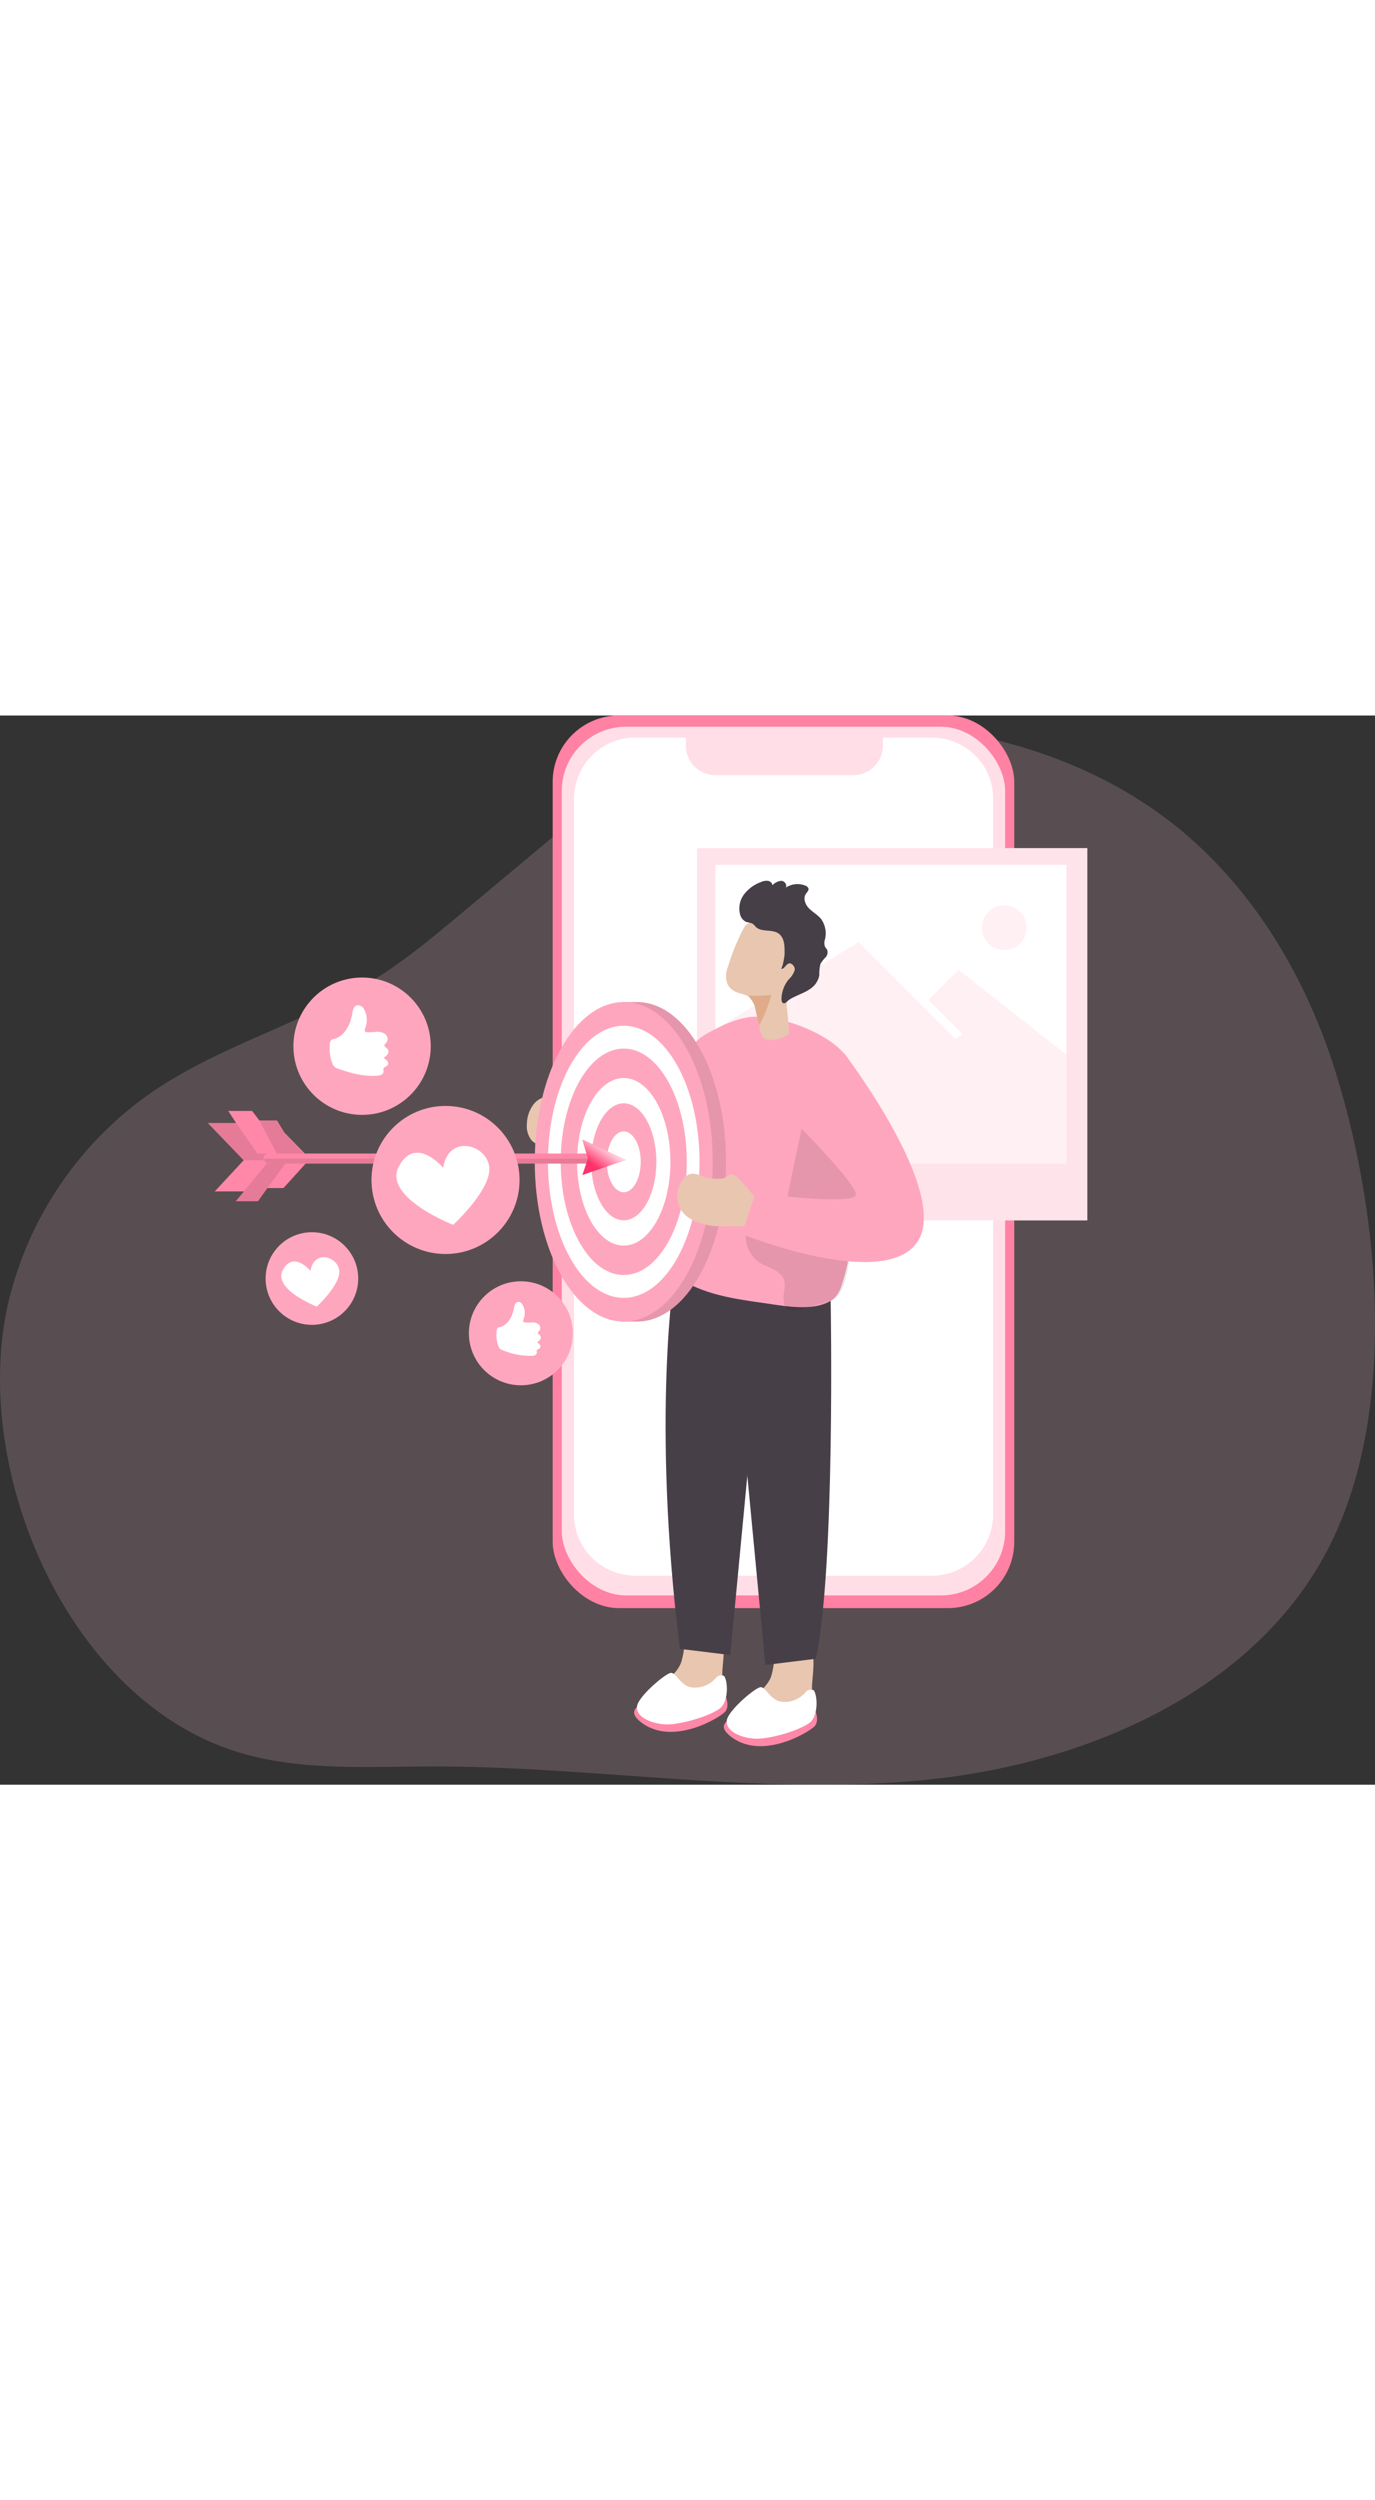 <?xml version="1.0" encoding="UTF-8" standalone="no"?>
<svg
   id="Layer_1"
   data-name="Layer 1"
   viewBox="0 0 369.46 287.27"
   data-imageid="target-audience-monochromatic"
   imageName="Target audience"
   class="illustrations_image"
   style="width: 158px;"
   version="1.1"
   sodipodi:docname="target-audience-monochromatic.svg"
   inkscape:version="1.3.2 (091e20e, 2023-11-25)"
   xmlns:inkscape="http://www.inkscape.org/namespaces/inkscape"
   xmlns:sodipodi="http://sodipodi.sourceforge.net/DTD/sodipodi-0.dtd"
   xmlns="http://www.w3.org/2000/svg"
   xmlns:svg="http://www.w3.org/2000/svg">
  <rect x="0" y="0" width="369.46" height="287.27" fill="#333333" stroke="none"/>
  <sodipodi:namedview
     id="namedview36"
     pagecolor="#ffffff"
     bordercolor="#666666"
     borderopacity="1.0"
     inkscape:showpageshadow="2"
     inkscape:pageopacity="0.0"
     inkscape:pagecheckerboard="0"
     inkscape:deskcolor="#d1d1d1"
     inkscape:zoom="5.6568542"
     inkscape:cx="110.57382"
     inkscape:cy="123.74369"
     inkscape:window-width="1440"
     inkscape:window-height="847"
     inkscape:window-x="558"
     inkscape:window-y="1465"
     inkscape:window-maximized="1"
     inkscape:current-layer="Layer_1" />
  <defs
     id="defs2">
    <linearGradient
       id="linear-gradient"
       x1="182.47"
       y1="211.1"
       x2="178.35"
       y2="205.27"
       gradientTransform="matrix(1, 0, 0, -1, -18.92, 326)"
       gradientUnits="userSpaceOnUse">
      <stop
         offset="0.01"
         stop-color="#fff"
         id="stop1" />
      <stop
         offset="1"
         stop-color="#fff"
         stop-opacity="0"
         id="stop2" />
    </linearGradient>
  </defs>
  <title
     id="title2">12</title>
  <path
     d="M162.06,63.16,142.65,79.37c-7.08,5.92-14.2,11.86-22,16.82-19.45,12.36-42.58,18.24-61.49,31.42a95.48,95.48,0,0,0-37.95,55.94c-10.35,44.18,15.25,106,60.71,120.66,16.88,5.46,35.06,4.18,52.8,4.15,44.38-.08,88.8,8,133,3.6s90.5-24.79,109.46-64.92c17.29-36.59,12.27-88.38.41-125.86-8-25.42-22.35-49.34-43.26-65.89C305.09,32.17,265.62,25.41,228.5,28.6c-10.1.86-20.31,2.45-29.49,6.75-8.27,3.88-15.39,9.8-22.4,15.66Z"
     transform="translate(-18.92 -26)"
     fill="#68e1fd"
     opacity="0.18"
     style="isolation:isolate;fill:#ffccdb;fill-opacity:1"
     class="target-color"
     id="path2" />
  <rect
     x="148.5"
     width="124.03"
     height="239.82"
     rx="17.83"
     fill="#68e1fd"
     class="target-color"
     id="rect2"
     style="fill:#ff81a4;fill-opacity:1" />
  <rect
     x="150.95"
     y="3.02"
     width="119.13"
     height="233.39"
     rx="17.24"
     fill="#473f47"
     id="rect3"
     style="fill:#ffdee7;fill-opacity:1" />
  <path
     d="M285.76,48.22V240.83a16.47,16.47,0,0,1-16.63,16.3H189.82a16.74,16.74,0,0,1-8.27-2.16,16.22,16.22,0,0,1-8.38-14.14V48.22a16.48,16.48,0,0,1,16.65-16.3h13.4v2.37a7.88,7.88,0,0,0,5,7.17,8.39,8.39,0,0,0,3.05.58h36.84a8,8,0,0,0,8.05-7.88V31.92h13a16.78,16.78,0,0,1,11.49,4.52A16.12,16.12,0,0,1,285.76,48.22Z"
     transform="translate(-18.92 -26)"
     fill="#fff"
     id="path3" />
  <rect
     x="187.29"
     y="35.63"
     width="104.88"
     height="100.01"
     fill="#fff"
     id="rect4" />
  <rect
     x="187.29"
     y="35.63"
     width="104.88"
     height="100.01"
     fill="#68e1fd"
     opacity="0.42"
     style="isolation:isolate;fill:#ffbdcf;fill-opacity:1"
     class="target-color"
     id="rect5" />
  <rect
     x="192.23"
     y="40.13"
     width="94.32"
     height="80.27"
     fill="#fff"
     id="rect6" />
  <polygon
     points="192.22 84.33 230.69 60.89 256.58 86.79 258.67 85.63 249.47 76.43 257.57 68.32 286.54 91.11 286.54 120.4 192.88 120.4 192.22 84.33"
     fill="#68e1fd"
     opacity="0.22"
     style="isolation:isolate;fill:#ffbed0;fill-opacity:1"
     class="target-color"
     id="polygon6" />
  <path
     d="M171.28,127.42c-.19-.29-.55-.61-.83-.41a.82.82,0,0,0-.24.41,1.9,1.9,0,0,1-1.67,1c-.65.05-1.34-.1-2-.1a5.67,5.67,0,0,0-4.44,2.4,9,9,0,0,0-1.6,4.91,6.24,6.24,0,0,0,1.2,4.44c1.57,1.78,4.28,1.84,6.65,1.75l2.15-.07a2,2,0,0,0,2.24-1.64c.89-2.14,2.49-4.28,1.38-6.44C173.16,131.77,172.58,129,171.28,127.42Z"
     transform="translate(-18.92 -26)"
     fill="#b2857f"
     id="path6"
     style="fill:#e9c6af;fill-opacity:1" />
  <path
     d="M213,283.06a13.46,13.46,0,0,1-1.06,5.67,9.55,9.55,0,0,1-4.13,3.83,16.24,16.24,0,0,1-12,1.18,2.41,2.41,0,0,1-1.38-.84,1.91,1.91,0,0,1-.25-1.19c.09-2.22,1.57-4.11,3.16-5.66s3.36-3,4.33-5c1.84-3.73.47-13.65,7.5-12.05C215,270.35,213.18,278.91,213,283.06Z"
     transform="translate(-18.92 -26)"
     fill="#b2857f"
     id="path7"
     style="fill:#e9c6af;fill-opacity:1" />
  <path
     d="M214,289.78s1,2.46-.24,3.89-13.85,9.27-22.35,3S203,289.49,203,289.49Z"
     transform="translate(-18.92 -26)"
     fill="#68e1fd"
     class="target-color"
     id="path8"
     style="fill:#ff88a9;fill-opacity:1" />
  <path
     d="M213.5,284.07a1.8,1.8,0,0,0-2.27.59,7.42,7.42,0,0,1-6.75,2.42c-2.77-.66-3.87-3.85-5.23-3.86s-8.72,6.22-9.15,8.91,3.33,4.65,7.47,4.92,13.54-2.62,15.32-4.8S214.46,285.44,213.5,284.07Z"
     transform="translate(-18.92 -26)"
     fill="#fff"
     id="path9" />
  <path
     d="M237.1,286.88a13.37,13.37,0,0,1-1,5.66,9.46,9.46,0,0,1-4.14,3.83,16.24,16.24,0,0,1-12,1.19,2.4,2.4,0,0,1-1.39-.84,2.09,2.09,0,0,1-.25-1.2c.09-2.21,1.58-4.1,3.16-5.66s3.34-3,4.34-4.95c1.83-3.73.47-13.64,7.49-12.05C239.09,274.19,237.26,282.75,237.1,286.88Z"
     transform="translate(-18.92 -26)"
     fill="#b2857f"
     id="path10"
     style="fill:#e9c6af;fill-opacity:1" />
  <path
     d="M238.07,293.62s1,2.45-.23,3.89-13.83,9.27-22.32,3S227,293.35,227,293.35Z"
     transform="translate(-18.92 -26)"
     fill="#68e1fd"
     class="target-color"
     id="path11"
     style="fill:#ff88a9;fill-opacity:1" />
  <path
     d="M237.58,287.91a1.8,1.8,0,0,0-2.27.59,7.33,7.33,0,0,1-6.76,2.42c-2.75-.66-3.87-3.85-5.22-3.86s-8.72,6.23-9.12,8.91,3.32,4.65,7.48,4.92,13.52-2.62,15.31-4.79S238.54,289.29,237.58,287.91Z"
     transform="translate(-18.92 -26)"
     fill="#fff"
     id="path12" />
  <path
     d="M242.12,183.25s1.31,72.12-4,96.18l-13.56,1.67-9.38-98.74Z"
     transform="translate(-18.92 -26)"
     fill="#473f47"
     id="path13" />
  <path
     d="M200.23,175.38s-6.37,38.9,1.36,101.38l13.56,1.67,9.38-98.75Z"
     transform="translate(-18.92 -26)"
     fill="#473f47"
     id="path14" />
  <path
     d="M184.36,144.39c.15,2.61,1,4.88,3.27,5.63a3.83,3.83,0,0,0,.58.16c4.17.83,9.63-2.34,13.43-5.1a52.38,52.38,0,0,0,4.57-3.7V113.49L186,134.21S184.08,139.81,184.36,144.39Z"
     transform="translate(-18.92 -26)"
     fill="#68e1fd"
     class="target-color"
     id="path15" />
  <path
     d="M201.48,145c0,1.31-.16,2.61-.17,3.92,0,7.19,1.67,14.62-.47,21.67-.49,1.58-1.16,3.27-.61,4.82a6,6,0,0,0,3,2.9c6.34,3.47,13.68,4.53,20.83,5.53,5.38.76,13,2.36,18-.54,2.12-1.24,2.84-3.54,3.51-5.83,2.16-7.3,2.8-15.15,3.36-22.71q.12-1.5.21-3,.62-10.33.41-20.68c-.09-5-.49-10.41-3.75-14.19-4.35-5-12.76-8.36-19.14-9.53a21.78,21.78,0,0,0-6.29-.35,26.66,26.66,0,0,0-8.5,2.89c-3.16,1.57-6,2.89-7.54,6a43,43,0,0,0-3.53,11.41,40.49,40.49,0,0,0-.26,11.21c.19,1.82.65,3.64.84,5.46A5,5,0,0,1,201.48,145Z"
     transform="translate(-18.92 -26)"
     fill="#68e1fd"
     class="target-color"
     id="path16"
     style="fill:#ffa6bf;fill-opacity:1" />
  <path
     d="M214,145.91c0,23.7-10.7,42.92-23.9,42.92h-3.41c-12.66-1.1-20.5-19.92-20.5-42.92,0-23.24,7.44-42.19,20.29-42.92h3.62C203.34,103,214,122.21,214,145.91Z"
     transform="translate(-18.92 -26)"
     fill="#68e1fd"
     class="target-color"
     id="path17"
     style="fill:#ffa6bf;fill-opacity:1" />
  <path
     d="M214,145.91c0,23.7-10.7,42.92-23.9,42.92h-3.41c-12.66-1.1-20.5-19.92-20.5-42.92,0-23.24,7.44-42.19,20.29-42.92h3.62C203.34,103,214,122.21,214,145.91Z"
     fill="#020202"
     opacity="0.1"
     style="isolation:isolate"
     id="path18"
     transform="translate(-18.92 -26)" />
  <ellipse
     cx="167.6"
     cy="119.91"
     rx="23.91"
     ry="42.92"
     fill="#68e1fd"
     class="target-color"
     id="ellipse18"
     style="fill:#ffa6bf;fill-opacity:1" />
  <ellipse
     cx="167.6"
     cy="119.91"
     rx="20.36"
     ry="36.55"
     fill="#fff"
     id="ellipse19" />
  <ellipse
     cx="167.6"
     cy="119.91"
     rx="16.94"
     ry="30.42"
     fill="#68e1fd"
     class="target-color"
     id="ellipse20"
     style="fill:#ffa6bf;fill-opacity:1" />
  <ellipse
     cx="167.6"
     cy="119.91"
     rx="12.54"
     ry="22.51"
     fill="#fff"
     id="ellipse21" />
  <ellipse
     cx="167.6"
     cy="119.91"
     rx="8.76"
     ry="15.72"
     fill="#68e1fd"
     class="target-color"
     id="ellipse22"
     style="fill:#ffa6bf;fill-opacity:1" />
  <ellipse
     cx="167.6"
     cy="119.91"
     rx="4.56"
     ry="8.18"
     fill="#fff"
     id="ellipse23" />
  <path
     d="M230.85,185.71c2.08.62,6.89-1.31,8.5-1.58,1-.17,1.82-.65,2.77-.88,4.77-1.19,5.34-14.58,5.8-18.18,1.24-9.52,3.13-19.39,3.27-28.94,0-3.68-.05-7.43-1.26-10.91s-3.68-6.69-7.15-7.94c-6.09-2.2-7.9,17.06-8.73,21-1.05,5-2.12,10-3.15,15-.75,3.65-.33,6.57-3.22,9.28a1.33,1.33,0,0,1-.74.43,1.58,1.58,0,0,1-.73-.18,11.48,11.48,0,0,0-3.83-.91,3,3,0,0,0-1.73.27,2.91,2.91,0,0,0-1.17,1.91,8.6,8.6,0,0,0,3.68,9c1.3.81,2.79,1.25,4.09,2,4.93,3,.8,6.19,2.76,9.87A1.3,1.3,0,0,0,230.85,185.71Z"
     transform="translate(-18.92 -26)"
     fill="#020202"
     opacity="0.1"
     style="isolation:isolate"
     id="path23" />
  <path
     d="M214.37,98.11a4.64,4.64,0,0,0,2.42,2.22c1.23.5,2.62.57,3.61,1.47h0a6.31,6.31,0,0,1,1.62,3.5c.29,1.35.58,2.69.88,4,.14.68.3,1.35.44,2a2.84,2.84,0,0,0,.38,1,2.51,2.51,0,0,0,2,.86,8.3,8.3,0,0,0,4.53-1.17,1.36,1.36,0,0,0,.57-.52,1.55,1.55,0,0,0,.09-.9l-.51-5.82a7.4,7.4,0,0,1,.72-4.69c1.5-3.13,3.12-6.26,3.71-9.71a8,8,0,0,0-.4-4.79,8.23,8.23,0,0,0-5.31-3.82,15.42,15.42,0,0,0-8.75-.08c-1.06.36-1.39,1.09-1.89,2-.75,1.48-1.45,3-2.08,4.53-.71,1.74-1.33,3.53-1.89,5.35A6.27,6.27,0,0,0,214.37,98.11Z"
     transform="translate(-18.92 -26)"
     fill="#b2857f"
     id="path24"
     style="fill:#e9c6af;fill-opacity:1" />
  <path
     d="M222.06,82.86c1.6,1.43,4.36.47,6.09,1.74s1.58,3.76,1.59,5.57c0,.32-.57,4-1,3.76.7.5,1.24-.86,2-1.26s1.9.76,1.71,1.76a5.94,5.94,0,0,1-1.64,2.51,8.62,8.62,0,0,0-1.91,5.33c0,.45.17,1,.63,1.06s1-.63,1.31-.87c1.85-1.25,4.08-1.77,5.88-3.08a5.58,5.58,0,0,0,2.35-3.6,11.2,11.2,0,0,1,.29-3A8.79,8.79,0,0,1,240.73,91a2,2,0,0,0,.44-2.06c-.15-.3-.42-.52-.57-.82a3,3,0,0,1,0-2,6.67,6.67,0,0,0-1-5.38c-.89-1.14-2.22-1.85-3.25-2.87s-1.71-2.7-.91-3.91c.3-.47.83-.91.72-1.46a1.29,1.29,0,0,0-.87-.8,5.66,5.66,0,0,0-5.3.59c.59-.69-.23-1.84-1.13-1.87a3.65,3.65,0,0,0-2.38,1.18,1.43,1.43,0,0,0-1.25-1.18,3.48,3.48,0,0,0-1.8.31A10.06,10.06,0,0,0,218.89,74a6.35,6.35,0,0,0-1.13,5.36,3,3,0,0,0,1.78,2.15,8.18,8.18,0,0,1,1.55.39A5.82,5.82,0,0,1,222.06,82.86Z"
     transform="translate(-18.92 -26)"
     fill="#473f47"
     id="path25" />
  <path
     d="M219.53,101.18l.47.13a.62.62,0,0,1,.36.18.58.58,0,0,1,0,.32,6.31,6.31,0,0,1,1.62,3.5c.29,1.35.58,2.69.88,4a32.65,32.65,0,0,0,3.27-8.25A31.65,31.65,0,0,1,219.53,101.18Z"
     transform="translate(-18.92 -26)"
     fill="#996764"
     id="path26"
     style="fill:#dfab89;fill-opacity:1" />
  <path
     d="M217.22,150.27a2.5,2.5,0,0,0-2.15-.91,8.4,8.4,0,0,0-1.31.81,3.07,3.07,0,0,1-1.23.28,12.66,12.66,0,0,1-5.07-.71,6.22,6.22,0,0,0-2.61-.66,3.88,3.88,0,0,0-2.62,1.87,7.35,7.35,0,0,0-.24,8,7.73,7.73,0,0,0,2.61,2.38,16.17,16.17,0,0,0,7.49,1.87c2.6.11,5.23-.08,7.8.11a2.87,2.87,0,0,0,1.8-.23,2.79,2.79,0,0,0,.86-2.28c.1-2,.43-3.61-.72-5.28A67.8,67.8,0,0,0,217.22,150.27Z"
     transform="translate(-18.92 -26)"
     fill="#b2857f"
     id="path27"
     style="fill:#e9c6af;fill-opacity:1" />
  <path
     d="M245.82,116.87s28.6,37.4,19.57,50.62-47.18-2.18-47.18-2.18l3.71-10.95s26.8,3.39,27,.4-17-20.18-17-20.18S228.82,109.42,245.82,116.87Z"
     transform="translate(-18.92 -26)"
     fill="#68e1fd"
     class="target-color"
     id="path28"
     style="fill:#ffa6bf;fill-opacity:1" />
  <polygon
     points="83.27 119.12 76.41 112.04 74.44 108.8 69.69 108.8 67.73 106.24 61.33 106.24 63.44 109.48 55.83 109.48 65.47 119.5 57.7 127.87 65.55 127.87 63.35 130.5 69.31 130.5 71.86 126.96 76.17 126.96 83.27 119.12"
     fill="#68e1fd"
     class="target-color"
     id="polygon28"
     style="fill:#ff88a9;fill-opacity:1" />
  <polygon
     points="65.47 119.5 83.27 119.5 76.41 112.04 74.44 108.8 69.69 108.8 74.38 117.69 69.17 117.69 63.44 109.48 55.83 109.48 65.47 119.5"
     fill="#020202"
     opacity="0.1"
     style="isolation:isolate"
     id="polygon29" />
  <path
     d="M183,145.05a1.34,1.34,0,0,1-1.35,1.35H91.22a1.36,1.36,0,1,1-.23-2.71h90.65a1.36,1.36,0,0,1,1.36,1.36Z"
     transform="translate(-18.92 -26)"
     fill="#68e1fd"
     class="target-color"
     id="path29"
     style="fill:#ff88a9;fill-opacity:1" />
  <path
     d="M180.68,145.05v1.35H91.22a1.34,1.34,0,0,1-1.36-1.34h90.82Z"
     transform="translate(-18.92 -26)"
     fill="#020202"
     opacity="0.1"
     style="isolation:isolate"
     id="path30" />
  <polygon
     points="63.35 130.5 71.66 120.4 76.63 120.4 69.31 130.5 63.35 130.5"
     fill="#020202"
     opacity="0.1"
     style="isolation:isolate"
     id="polygon30" />
  <polygon
     points="156.47 113.92 157.97 119.05 156.47 123.47 168.13 119.4 156.47 113.92"
     fill="#68e1fd"
     class="target-color"
     id="polygon31"
     style="fill:#ff326c;fill-opacity:1" />
  <polygon
     points="156.47 113.92 157.97 119.05 156.47 123.47 168.13 119.4 156.47 113.92"
     fill="url(#linear-gradient)"
     id="polygon32" />
  <circle
     cx="97.29"
     cy="88.85"
     r="18.45"
     fill="#68e1fd"
     class="target-color"
     id="circle32"
     style="fill:#ffa6bf;fill-opacity:1" />
  <path
     d="M108.53,120a1.47,1.47,0,0,0,.38.48,2.61,2.61,0,0,0,.8.4c3.43,1.19,7,2.21,10.63,1.88a2.68,2.68,0,0,0,1.11-.28,1,1,0,0,0,.55-.93,4.13,4.13,0,0,1-.07-.49c0-.62,1-.72,1.24-1.28a1,1,0,0,0-.29-1.06c-.27-.28-.61-.48-.87-.77a3.1,3.1,0,0,0,1.1-1,1.25,1.25,0,0,0-.09-1.42c-.27-.29-.75-.45-.79-.84s.35-.61.57-.89a1.63,1.63,0,0,0-.39-2.2,3.48,3.48,0,0,0-2.36-.61,18.86,18.86,0,0,1-2.49.11.7.7,0,0,1-.55-.22c-.16-.22-.06-.54,0-.8a5.89,5.89,0,0,0-.37-5.31,1.8,1.8,0,0,0-1.75-.92,1.53,1.53,0,0,0-1,.92,6.31,6.31,0,0,0-.32,1.35c-.48,2.74-1.78,5.67-4.55,6.69-.47.17-.89.08-1.2.51a2.42,2.42,0,0,0-.3,1.32,11.44,11.44,0,0,0,.81,5.14Z"
     transform="translate(-18.92 -26)"
     fill="#fff"
     id="path32" />
  <circle
     cx="139.96"
     cy="165.98"
     r="13.97"
     fill="#68e1fd"
     class="target-color"
     id="circle33"
     style="fill:#ffa6bf;fill-opacity:1" />
  <path
     d="M153,195.8a1.13,1.13,0,0,0,.28.37,1.9,1.9,0,0,0,.6.31,19.45,19.45,0,0,0,8,1.56,1.89,1.89,0,0,0,.84-.2.77.77,0,0,0,.44-.7c0-.13-.06-.25-.06-.37,0-.47.77-.53,1-1a.75.75,0,0,0-.21-.8c-.2-.21-.45-.37-.65-.59a2.39,2.39,0,0,0,.85-.76,1,1,0,0,0-.05-1.08c-.2-.22-.56-.35-.58-.64s.26-.46.44-.67a1.25,1.25,0,0,0-.27-1.67,2.64,2.64,0,0,0-1.78-.49,14.74,14.74,0,0,1-1.88,0,.55.55,0,0,1-.42-.17c-.12-.17,0-.41,0-.61a4.48,4.48,0,0,0-.22-4,1.37,1.37,0,0,0-1.31-.72,1.15,1.15,0,0,0-.74.69,4.33,4.33,0,0,0-.26,1c-.4,2.07-1.42,4.27-3.53,5-.36.12-.67.05-.91.37a1.83,1.83,0,0,0-.24,1,8.38,8.38,0,0,0,.54,3.9A1.31,1.31,0,0,0,153,195.8Z"
     transform="translate(-18.92 -26)"
     fill="#fff"
     id="path33" />
  <circle
     cx="83.81"
     cy="151.27"
     r="12.44"
     fill="#68e1fd"
     class="target-color"
     id="circle34"
     style="fill:#ffa6bf;fill-opacity:1" />
  <path
     d="M102.35,175.23s-4.54-5.51-7.41-.29,9.1,9.87,9.1,9.87,6.73-6.2,6-9.94S103.19,169.67,102.35,175.23Z"
     transform="translate(-18.92 -26)"
     fill="#fff"
     id="path34" />
  <circle
     cx="119.71"
     cy="124.79"
     r="19.89"
     fill="#68e1fd"
     class="target-color"
     id="circle35"
     style="fill:#ffa6bf;fill-opacity:1" />
  <path
     d="M138,147.54s-7.28-8.83-11.86-.48,14.55,15.79,14.55,15.79,10.76-9.91,9.65-15.89S139.36,138.64,138,147.54Z"
     transform="translate(-18.92 -26)"
     fill="#fff"
     id="path35" />
  <circle
     cx="269.84"
     cy="57.02"
     r="6.01"
     fill="#68e1fd"
     opacity="0.22"
     style="isolation:isolate;fill:#ffbed0;fill-opacity:1"
     class="target-color"
     id="circle36" />
</svg>
